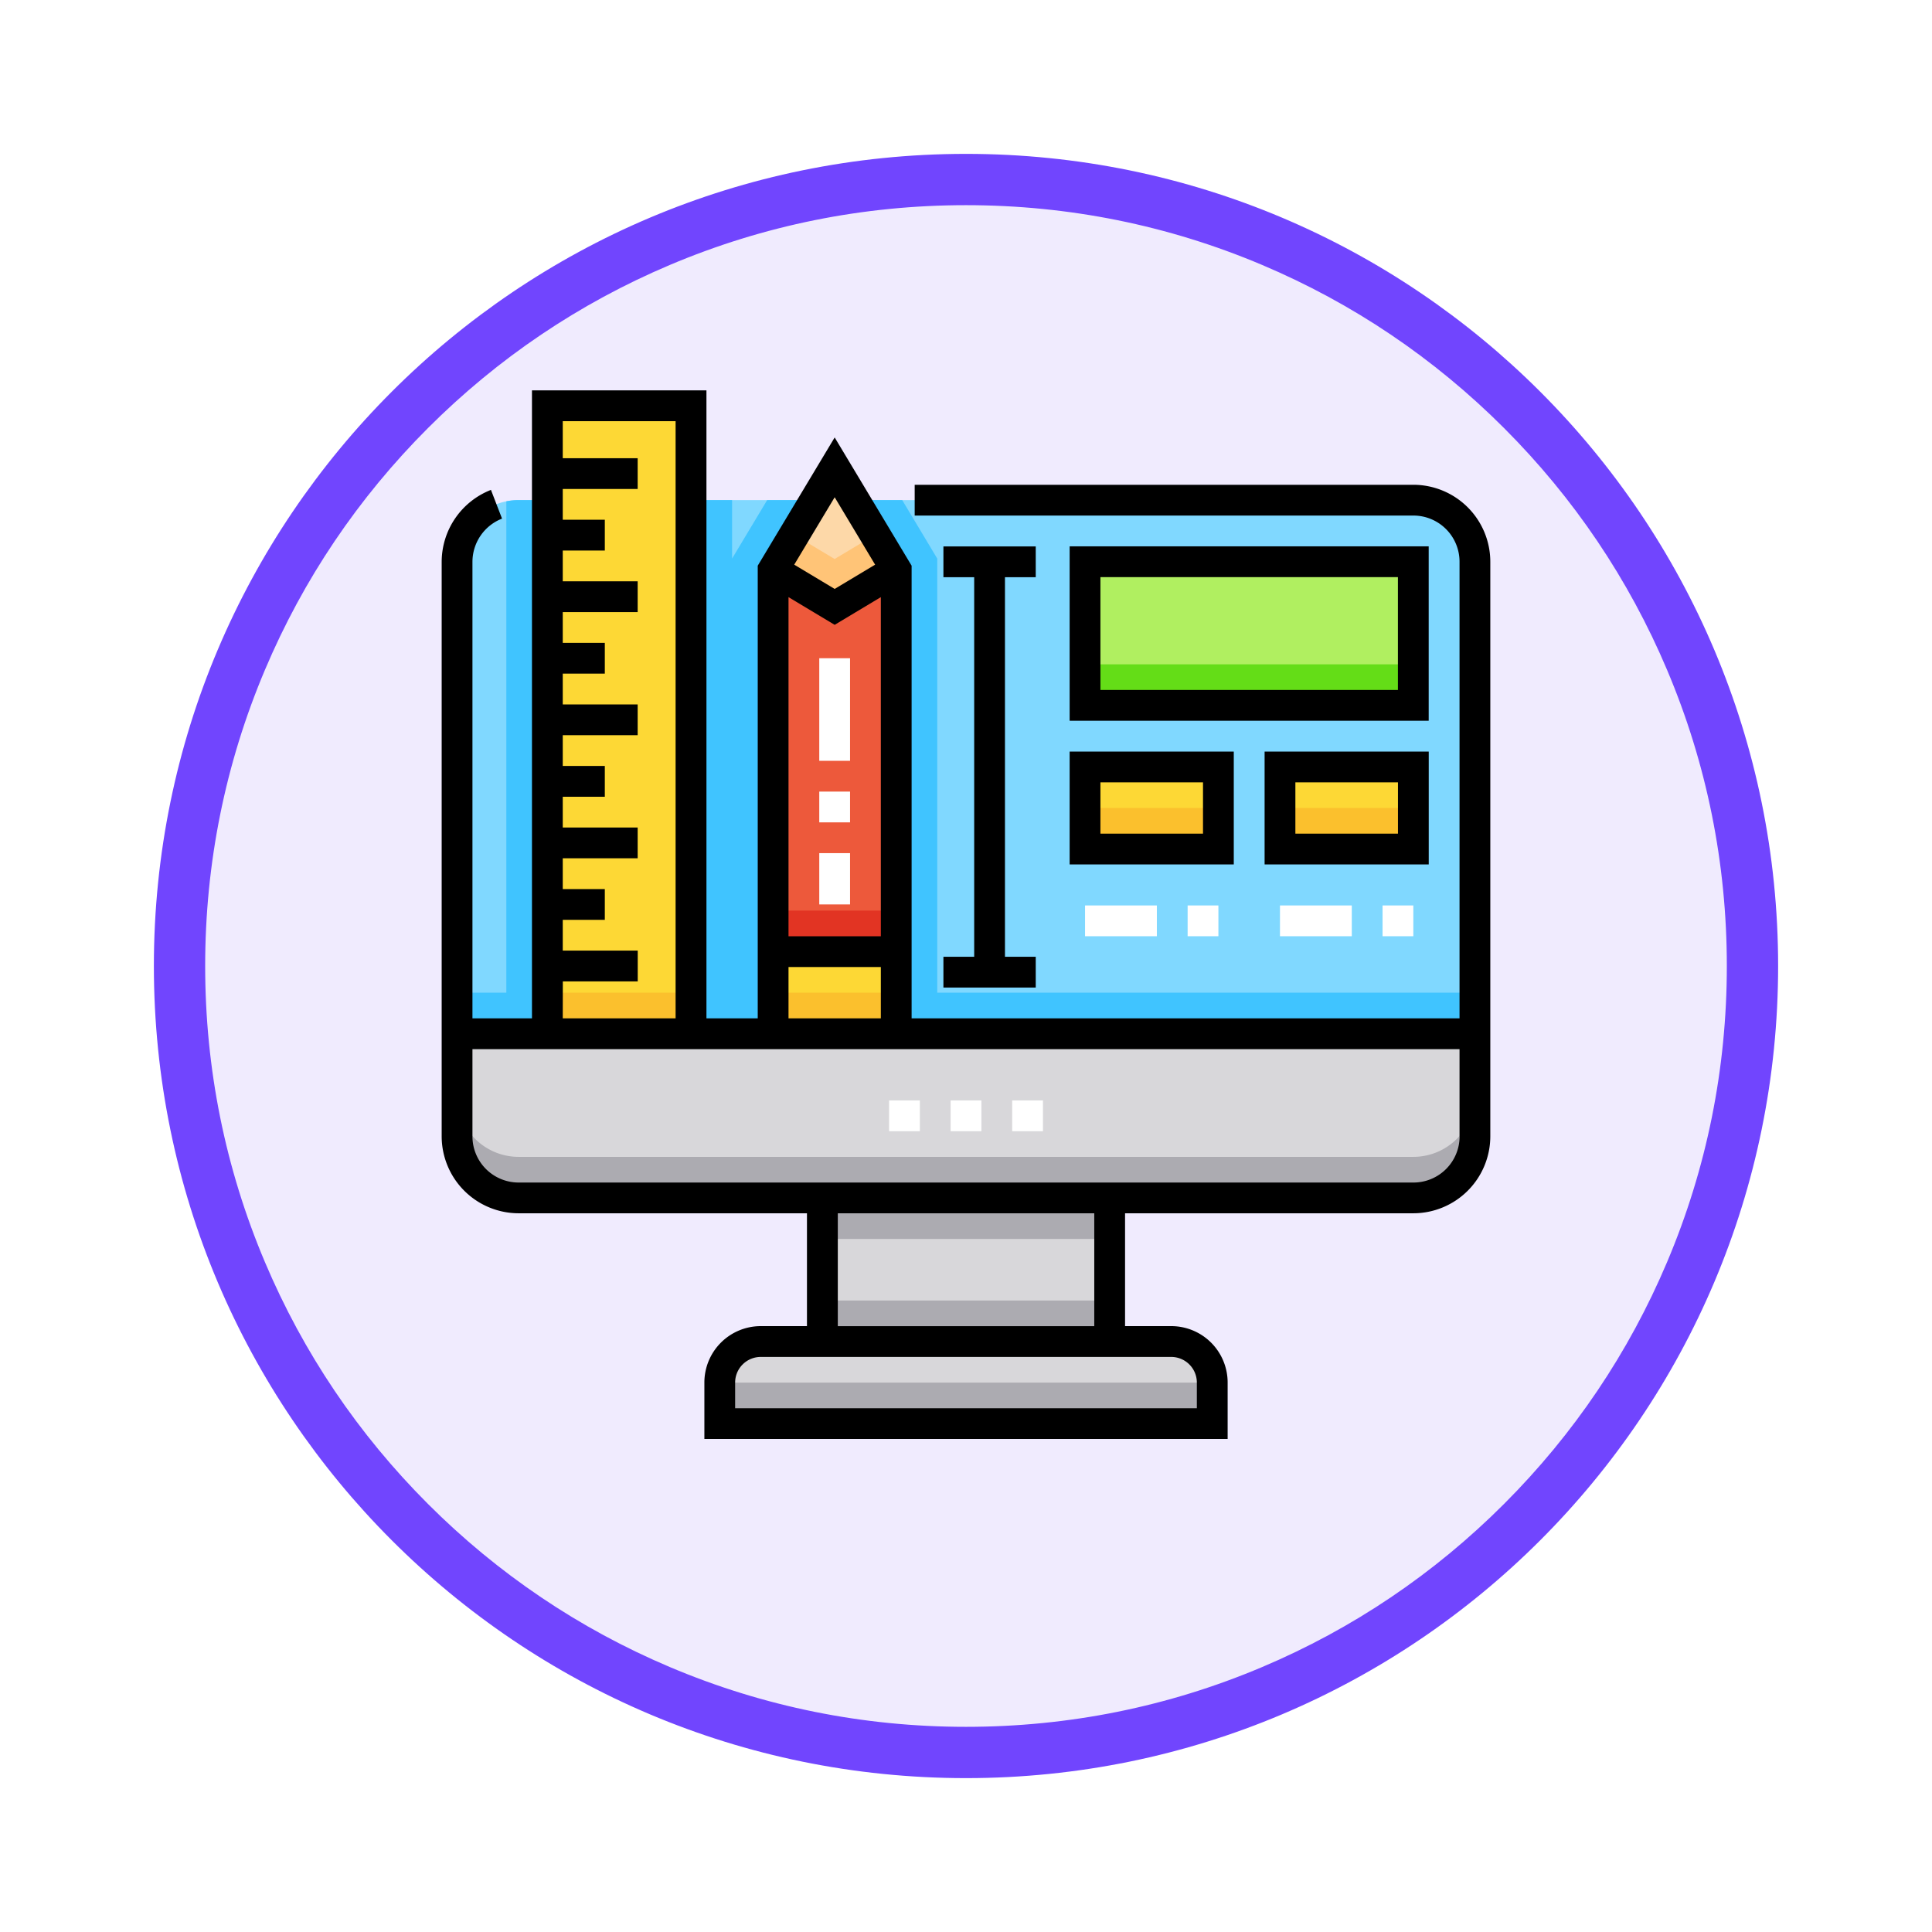 <svg xmlns="http://www.w3.org/2000/svg" xmlns:xlink="http://www.w3.org/1999/xlink" width="113" height="113" viewBox="0 0 113 113">
  <defs>
    <filter id="Trazado_982547" x="0" y="0" width="113" height="113" filterUnits="userSpaceOnUse">
      <feOffset dy="3" input="SourceAlpha"/>
      <feGaussianBlur stdDeviation="3" result="blur"/>
      <feFlood flood-opacity="0.161"/>
      <feComposite operator="in" in2="blur"/>
      <feComposite in="SourceGraphic"/>
    </filter>
  </defs>
  <g id="Grupo_1163028" data-name="Grupo 1163028" transform="translate(-902.234 -2478.467)">
    <g id="Grupo_1161820" data-name="Grupo 1161820" transform="translate(911.234 2484.467)">
      <g id="Grupo_1152576" data-name="Grupo 1152576" transform="translate(0)">
        <g id="Grupo_1148633" data-name="Grupo 1148633">
          <g id="Grupo_1148525" data-name="Grupo 1148525">
            <g transform="matrix(1, 0, 0, 1, -9, -6)" filter="url(#Trazado_982547)">
              <g id="Trazado_982547-2" data-name="Trazado 982547" transform="translate(9 6)" fill="#f0ebfe">
                <path d="M 47.5 93.5 C 41.289 93.5 35.265 92.284 29.595 89.886 C 24.118 87.569 19.198 84.252 14.973 80.027 C 10.748 75.802 7.431 70.882 5.114 65.405 C 2.716 59.735 1.5 53.711 1.5 47.5 C 1.5 41.289 2.716 35.265 5.114 29.595 C 7.431 24.118 10.748 19.198 14.973 14.973 C 19.198 10.748 24.118 7.431 29.595 5.114 C 35.265 2.716 41.289 1.5 47.5 1.5 C 53.711 1.5 59.735 2.716 65.405 5.114 C 70.882 7.431 75.802 10.748 80.027 14.973 C 84.252 19.198 87.569 24.118 89.886 29.595 C 92.284 35.265 93.5 41.289 93.5 47.5 C 93.5 53.711 92.284 59.735 89.886 65.405 C 87.569 70.882 84.252 75.802 80.027 80.027 C 75.802 84.252 70.882 87.569 65.405 89.886 C 59.735 92.284 53.711 93.5 47.5 93.5 Z" stroke="none"/>
                <path d="M 47.5 3 C 41.491 3 35.664 4.176 30.18 6.496 C 24.881 8.737 20.122 11.946 16.034 16.034 C 11.946 20.122 8.737 24.881 6.496 30.18 C 4.176 35.664 3 41.491 3 47.5 C 3 53.509 4.176 59.336 6.496 64.82 C 8.737 70.119 11.946 74.878 16.034 78.966 C 20.122 83.054 24.881 86.263 30.18 88.504 C 35.664 90.824 41.491 92 47.5 92 C 53.509 92 59.336 90.824 64.82 88.504 C 70.119 86.263 74.878 83.054 78.966 78.966 C 83.054 74.878 86.263 70.119 88.504 64.82 C 90.824 59.336 92 53.509 92 47.5 C 92 41.491 90.824 35.664 88.504 30.18 C 86.263 24.881 83.054 20.122 78.966 16.034 C 74.878 11.946 70.119 8.737 64.82 6.496 C 59.336 4.176 53.509 3 47.5 3 M 47.5 0 C 73.734 0 95 21.266 95 47.5 C 95 73.734 73.734 95 47.5 95 C 21.266 95 0 73.734 0 47.5 C 0 21.266 21.266 0 47.5 0 Z" stroke="none" fill="#7145fe"/>
              </g>
            </g>
          </g>
        </g>
      </g>
    </g>
    <g id="diseno-grafico" transform="translate(928.067 2501.3)">
      <path id="Trazado_997479" data-name="Trazado 997479" d="M63.446,53.6H11.115a3.6,3.6,0,0,0-3.6,3.6V84.812H67.047V57.206A3.6,3.6,0,0,0,63.446,53.6Z" transform="translate(-6.614 -47.184)" fill="#80d8ff"/>
      <path id="Trazado_997480" data-name="Trazado 997480" d="M35.6,82.41V57.02L33.552,53.6h-7.9L23.6,57.02V53.6H11.116a3.621,3.621,0,0,0-.72.072V82.41H7.515v2.4H67.048v-2.4Z" transform="translate(-6.615 -47.183)" fill="#40c4ff"/>
      <g id="Grupo_1163022" data-name="Grupo 1163022" transform="translate(0.9 37.628)">
        <path id="Trazado_997481" data-name="Trazado 997481" d="M162.171,464.407H138.166a2.4,2.4,0,0,0-2.4,2.4v2.4h28.806v-2.4A2.4,2.4,0,0,0,162.171,464.407Z" transform="translate(-120.402 -446.403)" fill="#d8d7da"/>
        <rect id="Rectángulo_411994" data-name="Rectángulo 411994" width="16.804" height="8.402" transform="translate(21.365 9.602)" fill="#d8d7da"/>
        <path id="Trazado_997482" data-name="Trazado 997482" d="M7.515,320.114a3.6,3.6,0,0,0,3.6,3.6H63.447a3.6,3.6,0,0,0,3.6-3.6v-6H7.515Z" transform="translate(-7.515 -314.113)" fill="#d8d7da"/>
      </g>
      <g id="Grupo_1163023" data-name="Grupo 1163023" transform="translate(0.9 41.229)">
        <rect id="Rectángulo_411995" data-name="Rectángulo 411995" width="16.804" height="2.401" transform="translate(21.365 6.001)" fill="#acabb1"/>
        <rect id="Rectángulo_411996" data-name="Rectángulo 411996" width="16.804" height="2.401" transform="translate(21.365 12.003)" fill="#acabb1"/>
        <rect id="Rectángulo_411997" data-name="Rectángulo 411997" width="28.806" height="2.401" transform="translate(15.363 16.804)" fill="#acabb1"/>
        <path id="Trazado_997483" data-name="Trazado 997483" d="M63.446,347.773H11.115a3.6,3.6,0,0,1-3.6-3.6v2.4a3.6,3.6,0,0,0,3.6,3.6H63.446a3.6,3.6,0,0,0,3.6-3.6v-2.4A3.6,3.6,0,0,1,63.446,347.773Z" transform="translate(-7.514 -344.172)" fill="#acabb1"/>
      </g>
      <g id="Grupo_1163024" data-name="Grupo 1163024" transform="translate(6.181 0.9)">
        <rect id="Rectángulo_411998" data-name="Rectángulo 411998" width="8.402" height="36.728" fill="#fdd835"/>
        <rect id="Rectángulo_411999" data-name="Rectángulo 411999" width="7.202" height="4.801" transform="translate(13.203 31.927)" fill="#fdd835"/>
      </g>
      <path id="Trazado_997484" data-name="Trazado 997484" d="M165.417,89.831l-3.6-2.16V110h7.2V87.671Z" transform="translate(-142.432 -77.169)" fill="#ed593b"/>
      <path id="Trazado_997485" data-name="Trazado 997485" d="M169.018,43.574l-3.6-6-3.6,6,3.6,2.16Z" transform="translate(-142.432 -33.072)" fill="#fdd8a8"/>
      <rect id="Rectángulo_412000" data-name="Rectángulo 412000" width="19.204" height="8.402" transform="translate(37.628 10.022)" fill="#b0ef60"/>
      <g id="Grupo_1163025" data-name="Grupo 1163025" transform="translate(37.628 22.025)">
        <rect id="Rectángulo_412001" data-name="Rectángulo 412001" width="7.802" height="4.801" fill="#fdd835"/>
        <rect id="Rectángulo_412002" data-name="Rectángulo 412002" width="7.802" height="4.801" transform="translate(11.403)" fill="#fdd835"/>
      </g>
      <g id="Grupo_1163026" data-name="Grupo 1163026" transform="translate(37.628 24.425)">
        <rect id="Rectángulo_412003" data-name="Rectángulo 412003" width="7.802" height="2.401" fill="#fbc02d"/>
        <rect id="Rectángulo_412004" data-name="Rectángulo 412004" width="7.802" height="2.401" transform="translate(11.403)" fill="#fbc02d"/>
      </g>
      <rect id="Rectángulo_412005" data-name="Rectángulo 412005" width="19.204" height="2.401" transform="translate(37.628 16.023)" fill="#64dd17"/>
      <rect id="Rectángulo_412006" data-name="Rectángulo 412006" width="7.202" height="2.401" transform="translate(19.384 35.228)" fill="#fbc02d"/>
      <rect id="Rectángulo_412007" data-name="Rectángulo 412007" width="7.202" height="2.401" transform="translate(19.384 30.427)" fill="#e23423"/>
      <rect id="Rectángulo_412008" data-name="Rectángulo 412008" width="8.402" height="2.401" transform="translate(6.181 35.228)" fill="#fbc02d"/>
      <path id="Trazado_997486" data-name="Trazado 997486" d="M163.051,70.488l-1.235,2.058,3.6,2.16,3.6-2.16-1.235-2.058-2.366,1.419Z" transform="translate(-142.432 -62.044)" fill="#ffc477"/>
      <path id="Trazado_997487" data-name="Trazado 997487" d="M56.833,5.521H27.666v1.8H56.833a2.7,2.7,0,0,1,2.7,2.7V36.728H27.486V10.253l-4.5-7.5-4.5,7.5V36.728h-3V0H5.281V36.728H1.8V10.022A2.718,2.718,0,0,1,3.53,7.5l-.648-1.68A4.53,4.53,0,0,0,0,10.022V43.63a4.506,4.506,0,0,0,4.5,4.5H21.365v6.6h-2.7a3.3,3.3,0,0,0-3.3,3.3v3.3H45.97v-3.3a3.3,3.3,0,0,0-3.3-3.3h-2.7v-6.6H56.833a4.506,4.506,0,0,0,4.5-4.5V10.022A4.506,4.506,0,0,0,56.833,5.521Zm-33.847.73,2.366,3.943-2.366,1.419-2.366-1.419Zm-2.7,5.841,2.7,1.62,2.7-1.62V31.927h-5.4V12.092Zm0,21.635h5.4v3h-5.4Zm-13.2.84h4.381v-1.8H7.082v-1.8H9.542v-1.8H7.082v-1.8h4.381v-1.8H7.082v-1.8H9.542v-1.8H7.082v-1.8h4.381v-1.8H7.082v-1.8H9.542v-1.8H7.082v-1.8h4.381v-1.8H7.082v-1.8H9.542v-1.8H7.082v-1.8h4.381v-1.8H7.082V1.8h6.6V36.728h-6.6ZM42.669,56.532a1.5,1.5,0,0,1,1.5,1.5v1.5H17.164v-1.5a1.5,1.5,0,0,1,1.5-1.5Zm-19.5-1.8v-6.6h15v6.6Zm36.368-11.1a2.7,2.7,0,0,1-2.7,2.7H4.5a2.7,2.7,0,0,1-2.7-2.7v-5.1H59.533v5.1Z"/>
      <path id="Trazado_997488" data-name="Trazado 997488" d="M327.6,76.149h-21v10.2h21v-10.2Zm-1.8,8.4H308.4v-6.6h17.4Z" transform="translate(-269.871 -67.027)"/>
      <path id="Trazado_997489" data-name="Trazado 997489" d="M306.6,182.945h9.6v-6.6h-9.6Zm1.8-4.8h6v3h-6Z" transform="translate(-269.871 -155.219)"/>
      <path id="Trazado_997490" data-name="Trazado 997490" d="M411.386,182.945v-6.6h-9.6v6.6Zm-7.8-4.8h6v3h-6Z" transform="translate(-353.654 -155.219)"/>
      <path id="Trazado_997491" data-name="Trazado 997491" d="M244.978,100.154v1.8h5.4v-1.8h-1.8v-22.2h1.8v-1.8h-5.4v1.8h1.8v22.2Z" transform="translate(-215.632 -67.027)"/>
      <g id="Grupo_1163027" data-name="Grupo 1163027" transform="translate(22.085 15.663)">
        <path id="Trazado_997492" data-name="Trazado 997492" d="M227.429,348.477h-1.8v-1.8h1.8Zm-3.6,0h-1.8v-1.8h1.8Zm-3.6,0h-1.8v-1.8h1.8Z" transform="translate(-214.346 -320.811)" fill="#fff"/>
        <path id="Trazado_997493" data-name="Trazado 997493" d="M186.16,145.158h-1.8v-3h1.8Zm0-4.8h-1.8v-1.8h1.8Zm0-3.6h-1.8v-6h1.8Z" transform="translate(-184.36 -130.755)" fill="#fff"/>
        <path id="Trazado_997494" data-name="Trazado 997494" d="M321.915,253.292h-1.8v-1.8h1.8Zm-3.6,0h-4.2v-1.8h4.2Z" transform="translate(-298.57 -237.029)" fill="#fff"/>
        <path id="Trazado_997495" data-name="Trazado 997495" d="M417.1,253.292h-1.8v-1.8h1.8Zm-3.6,0h-4.2v-1.8h4.2Z" transform="translate(-382.354 -237.029)" fill="#fff"/>
      </g>
    </g>
  </g>
</svg>
